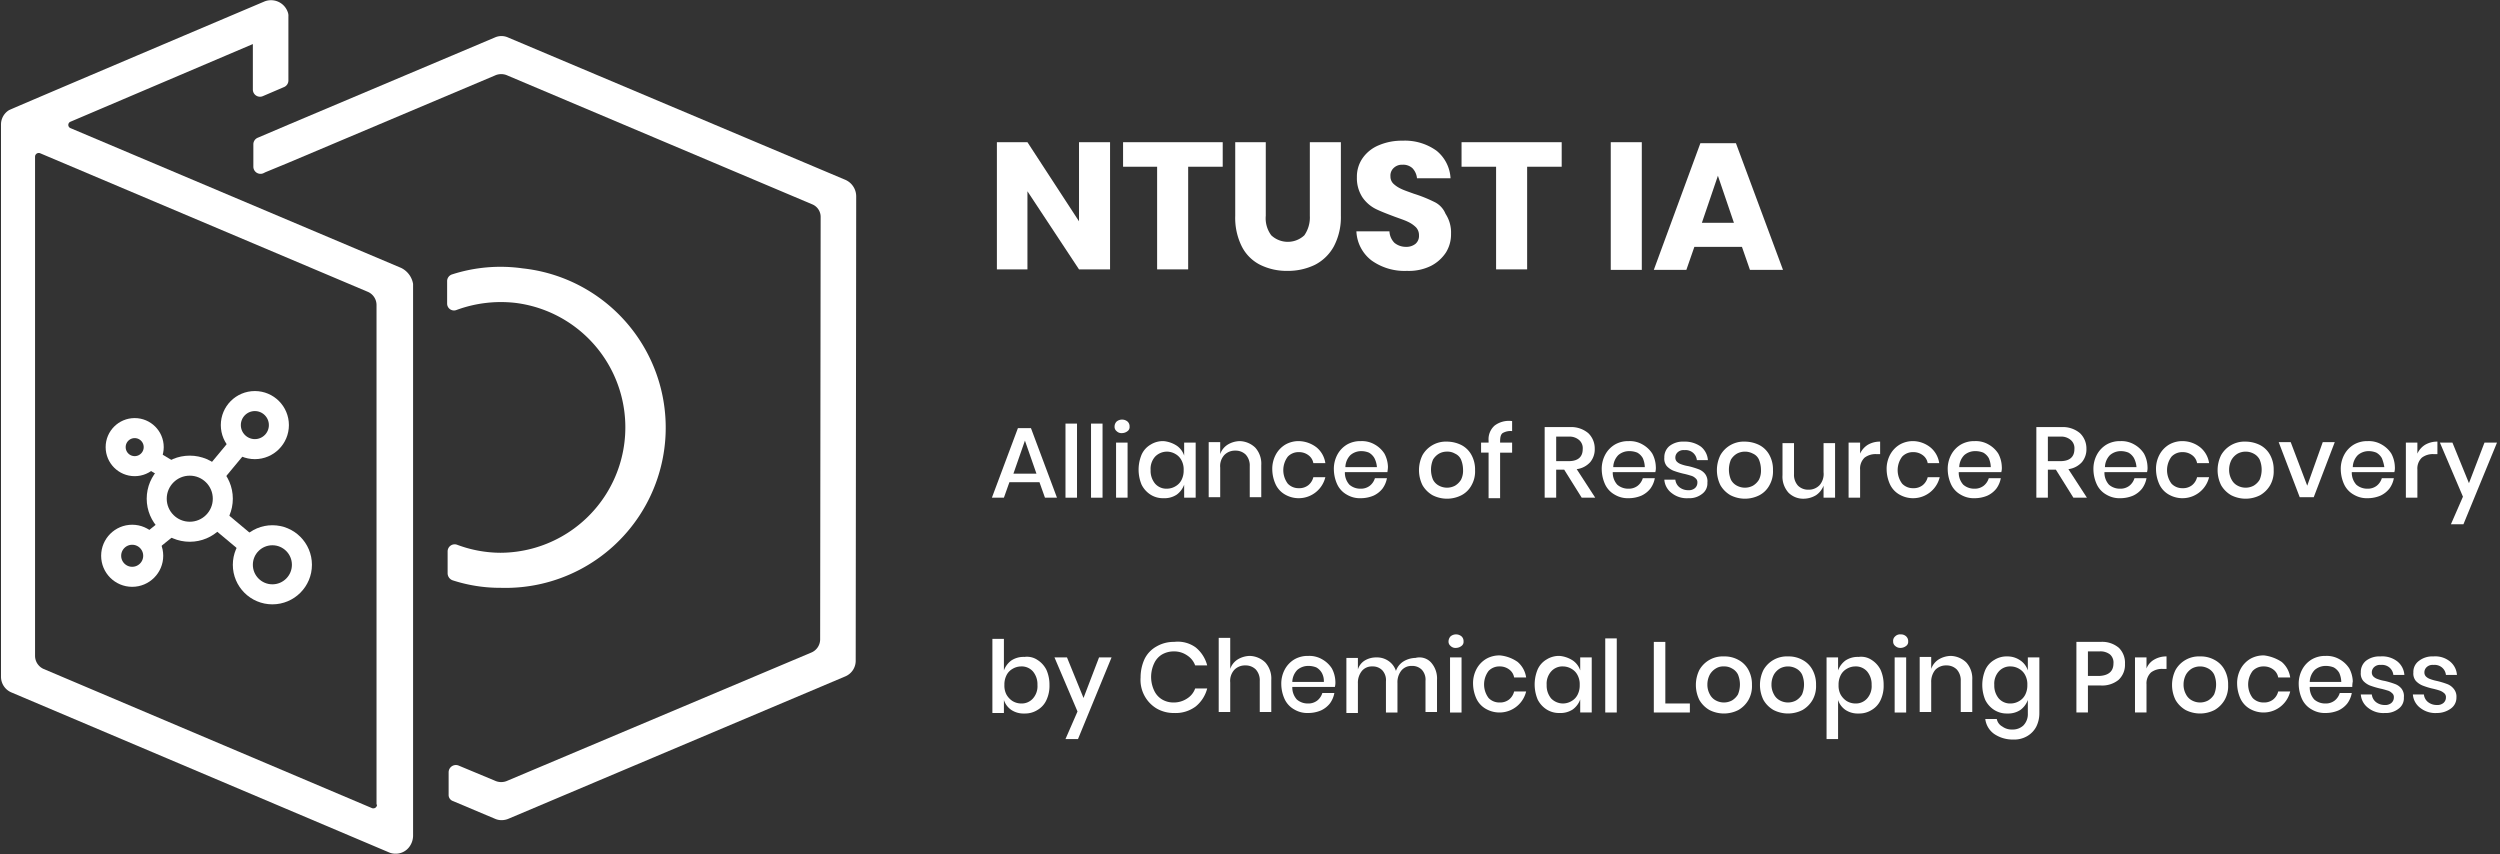 <svg id="圖層_1" data-name="圖層 1" xmlns="http://www.w3.org/2000/svg" viewBox="0 0 499.3 170.6"><rect x="0" y="0" width="499.3" height="170.6" fill="#333333" stroke="none"/><defs><style>.cls-1{fill:#fff;}.cls-2{fill:none;stroke:#fff;stroke-miterlimit:10;stroke-width:4px;}</style></defs><title>工作區域 1</title><g id="圖層_1-2" data-name="圖層 1"><g id="_群組_" data-name="&lt;群組&gt;"><polygon id="_路徑_" data-name="&lt;路徑&gt;" class="cls-1" points="215.5 44.2 205.2 28.4 199.1 28.4 199.1 53.8 205.2 53.8 205.2 38.2 215.5 53.8 221.7 53.8 221.7 28.4 215.5 28.4 215.5 44.2"/><polygon id="_路徑_2" data-name="&lt;路徑&gt;" class="cls-1" points="224.3 33.3 231.1 33.3 231.1 53.8 237.3 53.8 237.3 33.3 244.2 33.3 244.2 28.4 224.3 28.4 224.3 33.3"/><path id="_路徑_3" data-name="&lt;路徑&gt;" class="cls-1" d="M261.6,43.1a6.24,6.24,0,0,1-1.1,3.9,4.84,4.84,0,0,1-6.6,0,5.68,5.68,0,0,1-1.1-3.9V28.4h-6.1V43.1a12.78,12.78,0,0,0,1.3,6.1,8.28,8.28,0,0,0,3.7,3.7,11.91,11.91,0,0,0,5.4,1.2,12.34,12.34,0,0,0,5.5-1.2,9,9,0,0,0,3.8-3.7,12.5,12.5,0,0,0,1.4-6.1V28.4h-6.2V43.1Z"/><path id="_路徑_4" data-name="&lt;路徑&gt;" class="cls-1" d="M286.4,40.3a27.54,27.54,0,0,0-4-1.6c-1.1-.4-2-.7-2.6-1a5.6,5.6,0,0,1-1.5-1,2,2,0,0,1-.6-1.5,2.06,2.06,0,0,1,.7-1.7,2.35,2.35,0,0,1,1.7-.6,2.72,2.72,0,0,1,2,.7,3.37,3.37,0,0,1,.9,2h6.7a7.58,7.58,0,0,0-2.8-5.5,10.79,10.79,0,0,0-6.8-2,11.59,11.59,0,0,0-4.7.9,7.34,7.34,0,0,0-3.2,2.5,6.45,6.45,0,0,0-1.2,3.9,7,7,0,0,0,1.1,4,7.11,7.11,0,0,0,2.6,2.3c1,.5,2.3,1,3.9,1.6,1.1.4,2,.7,2.6,1a5.72,5.72,0,0,1,1.6,1.1,2.27,2.27,0,0,1,.6,1.6,2.06,2.06,0,0,1-.7,1.7,2.88,2.88,0,0,1-1.9.6,3.57,3.57,0,0,1-2.3-.8,3.5,3.5,0,0,1-1-2.3h-6.6a7.73,7.73,0,0,0,3,5.8,11.31,11.31,0,0,0,7.1,2.1,10,10,0,0,0,4.8-1,7.89,7.89,0,0,0,3-2.7,6.86,6.86,0,0,0,1-3.7,6.78,6.78,0,0,0-1.1-4A4.5,4.5,0,0,0,286.4,40.3Z"/><polygon id="_路徑_5" data-name="&lt;路徑&gt;" class="cls-1" points="291.9 33.3 298.8 33.3 298.8 53.8 305 53.8 305 33.3 311.9 33.3 311.9 28.4 291.9 28.4 291.9 33.3"/><rect id="_路徑_6" data-name="&lt;路徑&gt;" class="cls-1" x="321.7" y="28.4" width="6.2" height="25.5"/><path id="_複合路徑_" data-name="&lt;複合路徑&gt;" class="cls-1" d="M346.7,28.6h-7.1l-9.3,25.3h6.5l1.6-4.6h9.5l1.6,4.6h6.6Zm-6.8,15.9,3.2-9.4,3.2,9.4Z"/><path id="_路徑_7" data-name="&lt;路徑&gt;" class="cls-1" d="M100,110.4a24.89,24.89,0,0,1-8.7-1.6,1.41,1.41,0,0,0-1.9,1.3v4.4a1.5,1.5,0,0,0,1,1.4,30.62,30.62,0,0,0,9.6,1.5,32,32,0,0,0,4.4-63.8,31.53,31.53,0,0,0-14.1,1.2,1.41,1.41,0,0,0-1,1.4v4.4a1.37,1.37,0,0,0,1.9,1.3A25.66,25.66,0,0,1,103,60.5a25.05,25.05,0,0,1-3,49.9Z"/><path id="_路徑_8" data-name="&lt;路徑&gt;" class="cls-1" d="M168.8,35.9,101.5,7.5a3.19,3.19,0,0,0-2.7,0L57.6,24.9l-6.1,2.6a1.42,1.42,0,0,0-.9,1.3v4.5a1.43,1.43,0,0,0,2,1.3l.4-.2,4.6-1.9L98.8,15.1a3,3,0,0,1,2.6,0l60.8,25.7a2.71,2.71,0,0,1,1.7,2.6l-.1,84.3a2.87,2.87,0,0,1-1.7,2.6l-60.7,25.6a3,3,0,0,1-2.6,0l-7.2-3a1.45,1.45,0,0,0-2,1.3v4.5a1.29,1.29,0,0,0,.9,1.3l8.3,3.5a3.19,3.19,0,0,0,1.4.3,3.53,3.53,0,0,0,1.4-.3l67.2-28.4a3.39,3.39,0,0,0,2.1-3.2l.1-92.7A3.61,3.61,0,0,0,168.8,35.9Z"/><path id="_複合路徑_2" data-name="&lt;複合路徑&gt;" class="cls-1" d="M80.1,53.5l-66-27.9a.69.69,0,0,1,0-1.3L50.5,8.8v9.1a1.43,1.43,0,0,0,2,1.3l4.2-1.8a1.42,1.42,0,0,0,.9-1.3V3.3a2,2,0,0,0-.1-.8A3.54,3.54,0,0,0,52.8.3S2.1,21.8,1.8,22A3.36,3.36,0,0,0,.2,24.9V135.1a3.39,3.39,0,0,0,2.1,3.2l75.3,31.9a3.19,3.19,0,0,0,1.4.3,3.35,3.35,0,0,0,2.7-1.3,3.78,3.78,0,0,0,.8-2.3V56.7A4.35,4.35,0,0,0,80.1,53.5ZM75.3,160.7a.74.74,0,0,1-1,.7L8.7,133.6A2.87,2.87,0,0,1,7,131V31.3a.74.74,0,0,1,1-.7L73.5,58.3a2.87,2.87,0,0,1,1.7,2.6v99.8Z"/></g><g id="_群組_2" data-name="&lt;群組&gt;"><path id="_複合路徑_3" data-name="&lt;複合路徑&gt;" class="cls-1" d="M207.6,96.3h-6l-1.1,3.1h-2.4l5.2-13.9h2.6l5.2,13.9h-2.4Zm-.6-1.7L204.7,88l-2.3,6.6Z"/><path id="_路徑_9" data-name="&lt;路徑&gt;" class="cls-1" d="M215.1,84.6V99.4h-2.3V84.6Z"/><path id="_路徑_10" data-name="&lt;路徑&gt;" class="cls-1" d="M220.2,84.6V99.4h-2.3V84.6Z"/><path id="_複合路徑_4" data-name="&lt;複合路徑&gt;" class="cls-1" d="M223,84.2a1.71,1.71,0,0,1,2.2,0,1.28,1.28,0,0,1,.4,1,1,1,0,0,1-.4.9,1.82,1.82,0,0,1-1.1.4,1.37,1.37,0,0,1-1.1-.4,1.09,1.09,0,0,1-.4-.9A1.43,1.43,0,0,1,223,84.2Zm2.2,4.2v11h-2.3v-11Z"/><path id="_複合路徑_5" data-name="&lt;複合路徑&gt;" class="cls-1" d="M235,89a3.82,3.82,0,0,1,1.5,2V88.4h2.3v11h-2.3V96.8a4.26,4.26,0,0,1-1.5,2,4.41,4.41,0,0,1-2.6.7,4.62,4.62,0,0,1-2.6-.7,5,5,0,0,1-1.8-2,7.8,7.8,0,0,1,0-6,4.38,4.38,0,0,1,1.8-2,4.62,4.62,0,0,1,2.6-.7A5.77,5.77,0,0,1,235,89Zm-4.3,2.2a3.67,3.67,0,0,0-.9,2.7,4,4,0,0,0,.9,2.7,3,3,0,0,0,2.4,1,3.37,3.37,0,0,0,1.7-.5,3,3,0,0,0,1.2-1.3,4.06,4.06,0,0,0,.4-1.9A3.81,3.81,0,0,0,236,92a3,3,0,0,0-1.2-1.3,3.37,3.37,0,0,0-1.7-.5A3.31,3.31,0,0,0,230.7,91.2Z"/><path id="_路徑_11" data-name="&lt;路徑&gt;" class="cls-1" d="M250.7,89.4a4.79,4.79,0,0,1,1.2,3.5v6.4h-2.3V93.1a3.2,3.2,0,0,0-.8-2.3,2.86,2.86,0,0,0-2.1-.8,2.94,2.94,0,0,0-2.2.9,3.29,3.29,0,0,0-.8,2.5v5.9h-2.3v-11h2.3v2.4a3.58,3.58,0,0,1,1.5-1.9,4.81,4.81,0,0,1,2.4-.7A4.64,4.64,0,0,1,250.7,89.4Z"/><path id="_路徑_12" data-name="&lt;路徑&gt;" class="cls-1" d="M263,89.4a5,5,0,0,1,1.7,3.1h-2.4a2.47,2.47,0,0,0-1-1.6,3.08,3.08,0,0,0-1.9-.6,2.94,2.94,0,0,0-2.2.9,4.5,4.5,0,0,0,0,5.4,2.94,2.94,0,0,0,2.2.9,2.88,2.88,0,0,0,1.9-.6,2.94,2.94,0,0,0,1-1.6h2.4a5.47,5.47,0,0,1-8,3.5,4.59,4.59,0,0,1-1.9-2,7.35,7.35,0,0,1-.7-3,6,6,0,0,1,.7-3,5.24,5.24,0,0,1,1.9-2,5.3,5.3,0,0,1,2.8-.7A6,6,0,0,1,263,89.4Z"/><path id="_複合路徑_6" data-name="&lt;複合路徑&gt;" class="cls-1" d="M277.1,94.3h-8.5a3.58,3.58,0,0,0,.9,2.5,3.29,3.29,0,0,0,2.2.8,2.88,2.88,0,0,0,1.9-.6,3.07,3.07,0,0,0,1-1.5H277a5,5,0,0,1-.9,2.1,4.89,4.89,0,0,1-1.8,1.4,6.55,6.55,0,0,1-2.5.5,5.07,5.07,0,0,1-2.8-.7,4.59,4.59,0,0,1-1.9-2,7.35,7.35,0,0,1-.7-3,6,6,0,0,1,.7-3,5.24,5.24,0,0,1,1.9-2,5.3,5.3,0,0,1,2.8-.7,5.07,5.07,0,0,1,2.8.7,5.46,5.46,0,0,1,1.9,1.8,5.94,5.94,0,0,1,.7,2.6C277.2,93.7,277.1,94.1,277.1,94.3Zm-2.6-2.8a2.9,2.9,0,0,0-1.1-1.1,4,4,0,0,0-1.5-.3,3.29,3.29,0,0,0-2.2.8,3.55,3.55,0,0,0-1,2.4H275A4.76,4.76,0,0,0,274.5,91.5Z"/><path id="_複合路徑_7" data-name="&lt;複合路徑&gt;" class="cls-1" d="M291.9,88.9a4.82,4.82,0,0,1,2,2,6,6,0,0,1,.7,3,5.56,5.56,0,0,1-.7,3,4.82,4.82,0,0,1-2,2,6.36,6.36,0,0,1-5.8,0,5.48,5.48,0,0,1-2-2,6.78,6.78,0,0,1,0-6,5.36,5.36,0,0,1,4.9-2.7A6.53,6.53,0,0,1,291.9,88.9Zm-4.5,1.7a3.45,3.45,0,0,0-1.2,1.2,5.2,5.2,0,0,0,0,4,2.78,2.78,0,0,0,1.2,1.2,3.4,3.4,0,0,0,3.2,0,3.45,3.45,0,0,0,1.2-1.2,4,4,0,0,0,.4-2,5.44,5.44,0,0,0-.4-2,2.33,2.33,0,0,0-1.2-1.2,2.93,2.93,0,0,0-1.6-.4A3.17,3.17,0,0,0,287.4,90.6Z"/><path id="_路徑_13" data-name="&lt;路徑&gt;" class="cls-1" d="M300.1,86.5c-.4.3-.5.9-.5,1.7v.2H302v2h-2.4v9.1h-2.3V90.4h-1.5v-2h1.5V88a3.64,3.64,0,0,1,1.2-3,4.72,4.72,0,0,1,3.5-.9v2A3.16,3.16,0,0,0,300.1,86.5Z"/><path id="_複合路徑_8" data-name="&lt;複合路徑&gt;" class="cls-1" d="M315.9,99.4l-3.5-5.6h-1.6v5.6h-2.3V85.3h5a5.31,5.31,0,0,1,3.7,1.2,4.22,4.22,0,0,1,1.3,3.1,4,4,0,0,1-.9,2.7,4.39,4.39,0,0,1-2.7,1.4l3.7,5.7Zm-5.1-7.3h2.5c1.8,0,2.8-.8,2.8-2.4a2.14,2.14,0,0,0-.7-1.8,2.92,2.92,0,0,0-2.1-.7h-2.5v4.9Z"/><path id="_複合路徑_9" data-name="&lt;複合路徑&gt;" class="cls-1" d="M330.6,94.3h-8.5a3.58,3.58,0,0,0,.9,2.5,3.29,3.29,0,0,0,2.2.8,2.88,2.88,0,0,0,1.9-.6,3.07,3.07,0,0,0,1-1.5h2.4a5,5,0,0,1-.9,2.1,4.89,4.89,0,0,1-1.8,1.4,6.55,6.55,0,0,1-2.5.5,5.07,5.07,0,0,1-2.8-.7,4.59,4.59,0,0,1-1.9-2,7.35,7.35,0,0,1-.7-3,6,6,0,0,1,.7-3,5.24,5.24,0,0,1,1.9-2,5.3,5.3,0,0,1,2.8-.7,5.07,5.07,0,0,1,2.8.7,5.46,5.46,0,0,1,1.9,1.8,5.94,5.94,0,0,1,.7,2.6A3.11,3.11,0,0,1,330.6,94.3Zm-2.5-2.8a2.9,2.9,0,0,0-1.1-1.1,4.15,4.15,0,0,0-1.6-.3,3.29,3.29,0,0,0-2.2.8,3.55,3.55,0,0,0-1,2.4h6.3A4.78,4.78,0,0,0,328.1,91.5Z"/><path id="_路徑_14" data-name="&lt;路徑&gt;" class="cls-1" d="M339.7,89.2a3.78,3.78,0,0,1,1.4,2.7h-2.2a2.24,2.24,0,0,0-.8-1.5,2.31,2.31,0,0,0-1.7-.5,1.7,1.7,0,0,0-1.3.4,1.43,1.43,0,0,0-.5,1.1,1.14,1.14,0,0,0,.3.8,2.18,2.18,0,0,0,.8.5,7.54,7.54,0,0,0,1.5.4,16.7,16.7,0,0,1,2,.6,3,3,0,0,1,1.3.9,2.43,2.43,0,0,1,.5,1.8,2.57,2.57,0,0,1-1,2.2,4.1,4.1,0,0,1-2.8.9,4.83,4.83,0,0,1-3.3-1,3.68,3.68,0,0,1-1.5-2.7h2.2a2.24,2.24,0,0,0,.8,1.5,2.79,2.79,0,0,0,1.8.6,1.84,1.84,0,0,0,1.3-.4,1.43,1.43,0,0,0,.5-1.1,1,1,0,0,0-.4-.9,1.93,1.93,0,0,0-.9-.5,15.46,15.46,0,0,0-1.5-.4,16.7,16.7,0,0,1-2-.6,3.81,3.81,0,0,1-1.3-.9,2.31,2.31,0,0,1-.5-1.7,2.9,2.9,0,0,1,1-2.3,4.37,4.37,0,0,1,2.9-.9A5.5,5.5,0,0,1,339.7,89.2Z"/><path id="_複合路徑_10" data-name="&lt;複合路徑&gt;" class="cls-1" d="M351.4,88.9a4.82,4.82,0,0,1,2,2,6,6,0,0,1,.7,3,5.56,5.56,0,0,1-.7,3,4.82,4.82,0,0,1-2,2,6.36,6.36,0,0,1-5.8,0,5.48,5.48,0,0,1-2-2,6.78,6.78,0,0,1,0-6,5.36,5.36,0,0,1,4.9-2.7A6.53,6.53,0,0,1,351.4,88.9Zm-4.5,1.7a3.45,3.45,0,0,0-1.2,1.2,5.2,5.2,0,0,0,0,4,2.78,2.78,0,0,0,1.2,1.2,3.4,3.4,0,0,0,3.2,0,3.45,3.45,0,0,0,1.2-1.2,4,4,0,0,0,.4-2,5.44,5.44,0,0,0-.4-2,2.33,2.33,0,0,0-1.2-1.2,3.4,3.4,0,0,0-3.2,0Z"/><path id="_路徑_15" data-name="&lt;路徑&gt;" class="cls-1" d="M366.5,88.4v11h-2.3V97a4,4,0,0,1-1.5,1.9,4.81,4.81,0,0,1-2.4.7,4.14,4.14,0,0,1-3.1-1.2,4.79,4.79,0,0,1-1.2-3.5V88.5h2.3v6.2a3.2,3.2,0,0,0,.8,2.3,2.86,2.86,0,0,0,2.1.8,2.94,2.94,0,0,0,2.2-.9,3.39,3.39,0,0,0,.8-2.6V88.5h2.3Z"/><path id="_路徑_16" data-name="&lt;路徑&gt;" class="cls-1" d="M373.1,88.8a4.75,4.75,0,0,1,2.4-.6v2.5h-.7a3.61,3.61,0,0,0-2.4.7,3,3,0,0,0-.9,2.4v5.6h-2.3v-11h2.3v2.2A4,4,0,0,1,373.1,88.8Z"/><path id="_路徑_17" data-name="&lt;路徑&gt;" class="cls-1" d="M385.6,89.4a5,5,0,0,1,1.7,3.1H385a2.47,2.47,0,0,0-1-1.6,3.08,3.08,0,0,0-1.9-.6,2.94,2.94,0,0,0-2.2.9,4.5,4.5,0,0,0,0,5.4,2.94,2.94,0,0,0,2.2.9,2.88,2.88,0,0,0,1.9-.6,2.94,2.94,0,0,0,1-1.6h2.4a5.47,5.47,0,0,1-8,3.5,4.59,4.59,0,0,1-1.9-2,7.35,7.35,0,0,1-.7-3,6,6,0,0,1,.7-3,5.24,5.24,0,0,1,1.9-2,5.3,5.3,0,0,1,2.8-.7A5.69,5.69,0,0,1,385.6,89.4Z"/><path id="_複合路徑_11" data-name="&lt;複合路徑&gt;" class="cls-1" d="M399.7,94.3h-8.5a3.58,3.58,0,0,0,.9,2.5,3.29,3.29,0,0,0,2.2.8,2.88,2.88,0,0,0,1.9-.6,3.07,3.07,0,0,0,1-1.5h2.4a5,5,0,0,1-.9,2.1,4.89,4.89,0,0,1-1.8,1.4,6.55,6.55,0,0,1-2.5.5,5.07,5.07,0,0,1-2.8-.7,4.59,4.59,0,0,1-1.9-2,7.35,7.35,0,0,1-.7-3,6,6,0,0,1,.7-3,5.24,5.24,0,0,1,1.9-2,5.3,5.3,0,0,1,2.8-.7,5.07,5.07,0,0,1,2.8.7,5.46,5.46,0,0,1,1.9,1.8,5.94,5.94,0,0,1,.7,2.6A3.11,3.11,0,0,1,399.7,94.3Zm-2.5-2.8a2.9,2.9,0,0,0-1.1-1.1,4.15,4.15,0,0,0-1.6-.3,3.29,3.29,0,0,0-2.2.8,3.55,3.55,0,0,0-1,2.4h6.3A4.78,4.78,0,0,0,397.2,91.5Z"/><path id="_複合路徑_12" data-name="&lt;複合路徑&gt;" class="cls-1" d="M414.1,99.4l-3.5-5.6H409v5.6h-2.3V85.3h5a5.31,5.31,0,0,1,3.7,1.2,4.22,4.22,0,0,1,1.3,3.1,4,4,0,0,1-.9,2.7,4.39,4.39,0,0,1-2.7,1.4l3.7,5.7ZM409,92.1h2.5c1.8,0,2.8-.8,2.8-2.4a2.14,2.14,0,0,0-.7-1.8,2.92,2.92,0,0,0-2.1-.7H409Z"/><path id="_複合路徑_13" data-name="&lt;複合路徑&gt;" class="cls-1" d="M428.8,94.3h-8.5a3.58,3.58,0,0,0,.9,2.5,3.29,3.29,0,0,0,2.2.8,2.88,2.88,0,0,0,1.9-.6,3.07,3.07,0,0,0,1-1.5h2.4a5,5,0,0,1-.9,2.1A4.89,4.89,0,0,1,426,99a6.55,6.55,0,0,1-2.5.5,5.07,5.07,0,0,1-2.8-.7,4.59,4.59,0,0,1-1.9-2,7.35,7.35,0,0,1-.7-3,6,6,0,0,1,.7-3,5.24,5.24,0,0,1,1.9-2,5.3,5.3,0,0,1,2.8-.7,5.07,5.07,0,0,1,2.8.7,5.46,5.46,0,0,1,1.9,1.8,5.94,5.94,0,0,1,.7,2.6A3.11,3.11,0,0,1,428.8,94.3Zm-2.6-2.8a2.9,2.9,0,0,0-1.1-1.1,4,4,0,0,0-1.5-.3,3.29,3.29,0,0,0-2.2.8,3.55,3.55,0,0,0-1,2.4h6.3A4.76,4.76,0,0,0,426.2,91.5Z"/><path id="_路徑_18" data-name="&lt;路徑&gt;" class="cls-1" d="M439.5,89.4a5,5,0,0,1,1.7,3.1h-2.4a2.47,2.47,0,0,0-1-1.6,3.08,3.08,0,0,0-1.9-.6,2.94,2.94,0,0,0-2.2.9,4.5,4.5,0,0,0,0,5.4,2.94,2.94,0,0,0,2.2.9,2.88,2.88,0,0,0,1.9-.6,2.94,2.94,0,0,0,1-1.6h2.4a5.47,5.47,0,0,1-8,3.5,4.59,4.59,0,0,1-1.9-2,7.35,7.35,0,0,1-.7-3,6,6,0,0,1,.7-3,5.24,5.24,0,0,1,1.9-2,5.3,5.3,0,0,1,2.8-.7A5.74,5.74,0,0,1,439.5,89.4Z"/><path id="_複合路徑_14" data-name="&lt;複合路徑&gt;" class="cls-1" d="M451.4,88.9a4.82,4.82,0,0,1,2,2,6,6,0,0,1,.7,3,5.56,5.56,0,0,1-.7,3,5.48,5.48,0,0,1-2,2,6.36,6.36,0,0,1-5.8,0,5.48,5.48,0,0,1-2-2,6.78,6.78,0,0,1,0-6,5.36,5.36,0,0,1,4.9-2.7A6.53,6.53,0,0,1,451.4,88.9Zm-4.5,1.7a3.45,3.45,0,0,0-1.2,1.2,4.23,4.23,0,0,0-.5,2,3.94,3.94,0,0,0,.5,2,2.78,2.78,0,0,0,1.2,1.2,3.4,3.4,0,0,0,3.2,0,3.45,3.45,0,0,0,1.2-1.2,5.2,5.2,0,0,0,0-4,2.78,2.78,0,0,0-1.2-1.2,3.4,3.4,0,0,0-3.2,0Z"/><path id="_路徑_19" data-name="&lt;路徑&gt;" class="cls-1" d="M460.8,97l3.1-8.7h2.4l-4.2,11h-2.8l-4.2-11h2.4Z"/><path id="_複合路徑_15" data-name="&lt;複合路徑&gt;" class="cls-1" d="M478.2,94.3h-8.5a3.58,3.58,0,0,0,.9,2.5,3.29,3.29,0,0,0,2.2.8,2.88,2.88,0,0,0,1.9-.6,3.07,3.07,0,0,0,1-1.5h2.4a5,5,0,0,1-.9,2.1,4.89,4.89,0,0,1-1.8,1.4,6.55,6.55,0,0,1-2.5.5,5.07,5.07,0,0,1-2.8-.7,4.59,4.59,0,0,1-1.9-2,7.35,7.35,0,0,1-.7-3,6,6,0,0,1,.7-3,5.24,5.24,0,0,1,1.9-2,5.3,5.3,0,0,1,2.8-.7,5.07,5.07,0,0,1,2.8.7,5.46,5.46,0,0,1,1.9,1.8,5.94,5.94,0,0,1,.7,2.6A3.11,3.11,0,0,1,478.2,94.3Zm-2.5-2.8a2.9,2.9,0,0,0-1.1-1.1,4,4,0,0,0-1.5-.3,3.29,3.29,0,0,0-2.2.8,3.55,3.55,0,0,0-1,2.4h6.3A7.76,7.76,0,0,0,475.7,91.5Z"/><path id="_路徑_20" data-name="&lt;路徑&gt;" class="cls-1" d="M484.4,88.8a4.75,4.75,0,0,1,2.4-.6v2.5h-.7a3.61,3.61,0,0,0-2.4.7,3,3,0,0,0-.9,2.4v5.6h-2.3v-11h2.3v2.2A4,4,0,0,1,484.4,88.8Z"/><path id="_路徑_21" data-name="&lt;路徑&gt;" class="cls-1" d="M489.8,88.4l3.3,8.1,3.1-8.1h2.5L492,104.7h-2.5l2.4-5.5-4.6-10.8Z"/></g><g id="_群組_3" data-name="&lt;群組&gt;"><path id="_複合路徑_16" data-name="&lt;複合路徑&gt;" class="cls-1" d="M207.2,131.8a5,5,0,0,1,1.8,2,7.31,7.31,0,0,1,.6,3,6.68,6.68,0,0,1-.6,3,4.38,4.38,0,0,1-1.8,2,4.62,4.62,0,0,1-2.6.7,4.41,4.41,0,0,1-2.6-.7,3.82,3.82,0,0,1-1.5-2v2.6h-2.3V127.6h2.3v6.3a4.26,4.26,0,0,1,1.5-2,4.41,4.41,0,0,1,2.6-.7A3.76,3.76,0,0,1,207.2,131.8Zm-5,1.8a3,3,0,0,0-1.2,1.3,4.06,4.06,0,0,0-.4,1.9,3.81,3.81,0,0,0,.4,1.9,3.74,3.74,0,0,0,1.2,1.3,3.37,3.37,0,0,0,1.7.5,3,3,0,0,0,2.4-1,3.67,3.67,0,0,0,.9-2.7,4,4,0,0,0-.9-2.7,3,3,0,0,0-2.4-1A3.37,3.37,0,0,0,202.2,133.6Z"/><path id="_路徑_22" data-name="&lt;路徑&gt;" class="cls-1" d="M213.1,131.3l3.3,8.1,3.1-8.1H222l-6.7,16.3h-2.5l2.4-5.5-4.6-10.8Z"/><path id="_路徑_23" data-name="&lt;路徑&gt;" class="cls-1" d="M238.8,129.3a6.83,6.83,0,0,1,2.3,3.6h-2.4a4,4,0,0,0-1.6-2,4.55,4.55,0,0,0-2.7-.8,4.65,4.65,0,0,0-2.3.6,4,4,0,0,0-1.6,1.8,6.37,6.37,0,0,0,0,5.4,4,4,0,0,0,1.6,1.8,4.38,4.38,0,0,0,2.3.6,4.78,4.78,0,0,0,2.7-.8,3.89,3.89,0,0,0,1.6-2h2.4a6.83,6.83,0,0,1-2.3,3.6,6.68,6.68,0,0,1-4.3,1.3,6.76,6.76,0,0,1-3.5-.9,6.65,6.65,0,0,1-3.2-6.2,8.74,8.74,0,0,1,.8-3.7,5.8,5.8,0,0,1,2.4-2.5,6.76,6.76,0,0,1,3.5-.9A6.07,6.07,0,0,1,238.8,129.3Z"/><path id="_路徑_24" data-name="&lt;路徑&gt;" class="cls-1" d="M252.7,132.3a4.79,4.79,0,0,1,1.2,3.5v6.4h-2.3V136a3.2,3.2,0,0,0-.8-2.3,2.86,2.86,0,0,0-2.1-.8,2.94,2.94,0,0,0-2.2.9,3.29,3.29,0,0,0-.8,2.5v5.9h-2.3V127.4h2.3v6.2a3.58,3.58,0,0,1,1.5-1.9,4.81,4.81,0,0,1,2.4-.7A4.64,4.64,0,0,1,252.7,132.3Z"/><path id="_複合路徑_17" data-name="&lt;複合路徑&gt;" class="cls-1" d="M266.6,137.2h-8.5a3.58,3.58,0,0,0,.9,2.5,3.29,3.29,0,0,0,2.2.8,2.88,2.88,0,0,0,1.9-.6,3.07,3.07,0,0,0,1-1.5h2.4a5,5,0,0,1-.9,2.1,4.89,4.89,0,0,1-1.8,1.4,6.55,6.55,0,0,1-2.5.5,5.07,5.07,0,0,1-2.8-.7,4.59,4.59,0,0,1-1.9-2,7.35,7.35,0,0,1-.7-3,6,6,0,0,1,.7-3,5.24,5.24,0,0,1,1.9-2,5.3,5.3,0,0,1,2.8-.7,5.07,5.07,0,0,1,2.8.7,5.46,5.46,0,0,1,1.9,1.8,5.94,5.94,0,0,1,.7,2.6A3.42,3.42,0,0,1,266.6,137.2Zm-2.6-2.8a2.9,2.9,0,0,0-1.1-1.1,4.15,4.15,0,0,0-1.6-.3,3.29,3.29,0,0,0-2.2.8,3.55,3.55,0,0,0-1,2.4h6.3A3.42,3.42,0,0,0,264,134.4Z"/><path id="_路徑_25" data-name="&lt;路徑&gt;" class="cls-1" d="M285.8,132.3a4.79,4.79,0,0,1,1.2,3.5v6.4h-2.3V136a2.92,2.92,0,0,0-.7-2.2,2.63,2.63,0,0,0-2-.8,2.58,2.58,0,0,0-2.1.9,3.74,3.74,0,0,0-.8,2.5v5.9h-2.3v-6.2a2.92,2.92,0,0,0-.7-2.2,2.63,2.63,0,0,0-2-.8,2.58,2.58,0,0,0-2.1.9,3.74,3.74,0,0,0-.8,2.5v5.9h-2.3v-11h2.3v2.3a3.19,3.19,0,0,1,1.4-1.8,4.38,4.38,0,0,1,2.3-.6,4,4,0,0,1,2.4.7,3.82,3.82,0,0,1,1.5,2,3.58,3.58,0,0,1,1.5-1.9,4.81,4.81,0,0,1,2.4-.7A3.12,3.12,0,0,1,285.8,132.3Z"/><path id="_複合路徑_18" data-name="&lt;複合路徑&gt;" class="cls-1" d="M289.7,127.1a1.71,1.71,0,0,1,2.2,0,1.28,1.28,0,0,1,.4,1,1,1,0,0,1-.4.9,1.82,1.82,0,0,1-1.1.4,1.37,1.37,0,0,1-1.1-.4,1.09,1.09,0,0,1-.4-.9A1.53,1.53,0,0,1,289.7,127.1Zm2.2,4.2v11h-2.3v-11Z"/><path id="_路徑_26" data-name="&lt;路徑&gt;" class="cls-1" d="M303.1,132.2a5,5,0,0,1,1.7,3.1h-2.4a2.47,2.47,0,0,0-1-1.6,3.08,3.08,0,0,0-1.9-.6,2.94,2.94,0,0,0-2.2.9,4.5,4.5,0,0,0,0,5.4,2.94,2.94,0,0,0,2.2.9,2.88,2.88,0,0,0,1.9-.6,2.94,2.94,0,0,0,1-1.6h2.4a5.47,5.47,0,0,1-8,3.5,4.59,4.59,0,0,1-1.9-2,7.35,7.35,0,0,1-.7-3,6,6,0,0,1,.7-3,5.24,5.24,0,0,1,1.9-2,5.3,5.3,0,0,1,2.8-.7A7.33,7.33,0,0,1,303.1,132.2Z"/><path id="_複合路徑_19" data-name="&lt;複合路徑&gt;" class="cls-1" d="M314.1,131.9a3.82,3.82,0,0,1,1.5,2v-2.6h2.3v11h-2.3v-2.6a4.26,4.26,0,0,1-1.5,2,4.41,4.41,0,0,1-2.6.7,4.62,4.62,0,0,1-2.6-.7,5,5,0,0,1-1.8-2,7.8,7.8,0,0,1,0-6,4.38,4.38,0,0,1,1.8-2,4.62,4.62,0,0,1,2.6-.7A5.77,5.77,0,0,1,314.1,131.9Zm-4.3,2.2a3.67,3.67,0,0,0-.9,2.7,4,4,0,0,0,.9,2.7,3.31,3.31,0,0,0,2.4,1,3.37,3.37,0,0,0,1.7-.5,3,3,0,0,0,1.2-1.3,4.06,4.06,0,0,0,.4-1.9,3.81,3.81,0,0,0-.4-1.9,3,3,0,0,0-1.2-1.3,3.37,3.37,0,0,0-1.7-.5A3,3,0,0,0,309.8,134.1Z"/><path id="_路徑_27" data-name="&lt;路徑&gt;" class="cls-1" d="M322.9,127.5v14.8h-2.3V127.5Z"/><path id="_路徑_28" data-name="&lt;路徑&gt;" class="cls-1" d="M332.6,140.5h4.9v1.8h-7.2V128.2h2.3v12.3Z"/><path id="_複合路徑_20" data-name="&lt;複合路徑&gt;" class="cls-1" d="M347.2,131.8a4.82,4.82,0,0,1,2,2,6,6,0,0,1,.7,3,5.56,5.56,0,0,1-.7,3,5.48,5.48,0,0,1-2,2,6.36,6.36,0,0,1-5.8,0,5.48,5.48,0,0,1-2-2,6.78,6.78,0,0,1,0-6,5.36,5.36,0,0,1,4.9-2.7A5.66,5.66,0,0,1,347.2,131.8Zm-4.5,1.7a3.45,3.45,0,0,0-1.2,1.2,4.23,4.23,0,0,0-.5,2,3.94,3.94,0,0,0,.5,2,2.78,2.78,0,0,0,1.2,1.2,3.4,3.4,0,0,0,3.2,0,3.45,3.45,0,0,0,1.2-1.2,5.2,5.2,0,0,0,0-4,2.78,2.78,0,0,0-1.2-1.2,2.93,2.93,0,0,0-1.6-.4A2.73,2.73,0,0,0,342.7,133.5Z"/><path id="_複合路徑_21" data-name="&lt;複合路徑&gt;" class="cls-1" d="M360,131.8a4.82,4.82,0,0,1,2,2,6,6,0,0,1,.7,3,5.56,5.56,0,0,1-.7,3,5.48,5.48,0,0,1-2,2,6.36,6.36,0,0,1-5.8,0,5.48,5.48,0,0,1-2-2,6.78,6.78,0,0,1,0-6,5.36,5.36,0,0,1,4.9-2.7A5.66,5.66,0,0,1,360,131.8Zm-4.5,1.7a3.45,3.45,0,0,0-1.2,1.2,4.23,4.23,0,0,0-.5,2,3.94,3.94,0,0,0,.5,2,2.78,2.78,0,0,0,1.2,1.2,3.4,3.4,0,0,0,3.2,0,3.45,3.45,0,0,0,1.2-1.2,5.2,5.2,0,0,0,0-4,2.78,2.78,0,0,0-1.2-1.2,3.4,3.4,0,0,0-3.2,0Z"/><path id="_複合路徑_22" data-name="&lt;複合路徑&gt;" class="cls-1" d="M373.8,131.8a5,5,0,0,1,1.8,2,7.31,7.31,0,0,1,.6,3,6.68,6.68,0,0,1-.6,3,4.38,4.38,0,0,1-1.8,2,4.62,4.62,0,0,1-2.6.7,4.41,4.41,0,0,1-2.6-.7,3.82,3.82,0,0,1-1.5-2v7.8h-2.3V131.3h2.3v2.6a4.26,4.26,0,0,1,1.5-2,4.41,4.41,0,0,1,2.6-.7A3.76,3.76,0,0,1,373.8,131.8Zm-5,1.8a3,3,0,0,0-1.2,1.3,4.06,4.06,0,0,0-.4,1.9,3.81,3.81,0,0,0,.4,1.9,3.74,3.74,0,0,0,1.2,1.3,3.37,3.37,0,0,0,1.7.5,3,3,0,0,0,2.4-1,3.67,3.67,0,0,0,.9-2.7,4,4,0,0,0-.9-2.7,3,3,0,0,0-2.4-1A3.37,3.37,0,0,0,368.8,133.6Z"/><path id="_複合路徑_23" data-name="&lt;複合路徑&gt;" class="cls-1" d="M378.5,127.1a1.37,1.37,0,0,1,1.1-.4,1.5,1.5,0,0,1,1.1.4,1.28,1.28,0,0,1,.4,1,1,1,0,0,1-.4.9,1.82,1.82,0,0,1-1.1.4,1.5,1.5,0,0,1-1.1-.4,1.09,1.09,0,0,1-.4-.9A1.16,1.16,0,0,1,378.5,127.1Zm2.2,4.2v11h-2.3v-11Z"/><path id="_路徑_29" data-name="&lt;路徑&gt;" class="cls-1" d="M392.7,132.3a4.79,4.79,0,0,1,1.2,3.5v6.4h-2.3V136a3.2,3.2,0,0,0-.8-2.3,2.86,2.86,0,0,0-2.1-.8,2.94,2.94,0,0,0-2.2.9,3.74,3.74,0,0,0-.8,2.5v5.9h-2.3v-11h2.3v2.4a3.58,3.58,0,0,1,1.5-1.9,4.81,4.81,0,0,1,2.4-.7A4.64,4.64,0,0,1,392.7,132.3Z"/><path id="_複合路徑_24" data-name="&lt;複合路徑&gt;" class="cls-1" d="M403.5,131.9a3.82,3.82,0,0,1,1.5,2v-2.6h2.3v11.1a6,6,0,0,1-.6,2.7,4.69,4.69,0,0,1-1.8,1.9,5.07,5.07,0,0,1-2.8.7,6.56,6.56,0,0,1-3.8-1.1,4.29,4.29,0,0,1-1.8-3h2.3a2.17,2.17,0,0,0,1.1,1.5,3.17,3.17,0,0,0,2,.6,3.11,3.11,0,0,0,2.2-.8,3.24,3.24,0,0,0,.9-2.4v-2.7a4.26,4.26,0,0,1-1.5,2,4.41,4.41,0,0,1-2.6.7,4.62,4.62,0,0,1-2.6-.7,5,5,0,0,1-1.8-2,7.8,7.8,0,0,1,0-6,4.38,4.38,0,0,1,1.8-2,4.62,4.62,0,0,1,2.6-.7A4.46,4.46,0,0,1,403.5,131.9Zm-4.3,2.2a3.67,3.67,0,0,0-.9,2.7,4,4,0,0,0,.9,2.7,3,3,0,0,0,2.4,1,3.37,3.37,0,0,0,1.7-.5,3,3,0,0,0,1.2-1.3,4.06,4.06,0,0,0,.4-1.9,3.81,3.81,0,0,0-.4-1.9,3,3,0,0,0-1.2-1.3,3.37,3.37,0,0,0-1.7-.5A3,3,0,0,0,399.2,134.1Z"/><path id="_複合路徑_25" data-name="&lt;複合路徑&gt;" class="cls-1" d="M417,136.8v5.5h-2.3V128.2h4.8a5.15,5.15,0,0,1,3.7,1.2,4.22,4.22,0,0,1,1.2,3.2,4.08,4.08,0,0,1-1.3,3.2,5.18,5.18,0,0,1-3.6,1.1H417Zm5.1-4.3a2.14,2.14,0,0,0-.7-1.8,3.1,3.1,0,0,0-2.1-.6H417V135h2.3C421.1,134.9,422.1,134.1,422.1,132.5Z"/><path id="_路徑_30" data-name="&lt;路徑&gt;" class="cls-1" d="M430.3,131.7a4.75,4.75,0,0,1,2.4-.6v2.5H432a3.61,3.61,0,0,0-2.4.7,3,3,0,0,0-.9,2.4v5.6h-2.3v-11h2.3v2.2A3.53,3.53,0,0,1,430.3,131.7Z"/><path id="_複合路徑_26" data-name="&lt;複合路徑&gt;" class="cls-1" d="M442.3,131.8a4.82,4.82,0,0,1,2,2,6,6,0,0,1,.7,3,5.56,5.56,0,0,1-.7,3,5.48,5.48,0,0,1-2,2,6.36,6.36,0,0,1-5.8,0,5.48,5.48,0,0,1-2-2,6.78,6.78,0,0,1,0-6,5.36,5.36,0,0,1,4.9-2.7A5.66,5.66,0,0,1,442.3,131.8Zm-4.5,1.7a3.45,3.45,0,0,0-1.2,1.2,4.23,4.23,0,0,0-.5,2,3.94,3.94,0,0,0,.5,2,2.78,2.78,0,0,0,1.2,1.2,3.4,3.4,0,0,0,3.2,0,3.45,3.45,0,0,0,1.2-1.2,5.2,5.2,0,0,0,0-4,2.78,2.78,0,0,0-1.2-1.2,3.4,3.4,0,0,0-3.2,0Z"/><path id="_路徑_31" data-name="&lt;路徑&gt;" class="cls-1" d="M455.7,132.2a5,5,0,0,1,1.7,3.1H455a2.47,2.47,0,0,0-1-1.6,3.08,3.08,0,0,0-1.9-.6,2.94,2.94,0,0,0-2.2.9,4.5,4.5,0,0,0,0,5.4,2.94,2.94,0,0,0,2.2.9,2.88,2.88,0,0,0,1.9-.6,2.94,2.94,0,0,0,1-1.6h2.4a5.47,5.47,0,0,1-8,3.5,4.59,4.59,0,0,1-1.9-2,7.35,7.35,0,0,1-.7-3,6,6,0,0,1,.7-3,5.24,5.24,0,0,1,1.9-2,5.3,5.3,0,0,1,2.8-.7A8.21,8.21,0,0,1,455.7,132.2Z"/><path id="_複合路徑_27" data-name="&lt;複合路徑&gt;" class="cls-1" d="M469.8,137.2h-8.5a3.58,3.58,0,0,0,.9,2.5,3.29,3.29,0,0,0,2.2.8,2.88,2.88,0,0,0,1.9-.6,3.07,3.07,0,0,0,1-1.5h2.4a5,5,0,0,1-.9,2.1,4.89,4.89,0,0,1-1.8,1.4,6.55,6.55,0,0,1-2.5.5,5.07,5.07,0,0,1-2.8-.7,4.59,4.59,0,0,1-1.9-2,7.35,7.35,0,0,1-.7-3,6,6,0,0,1,.7-3,5.24,5.24,0,0,1,1.9-2,5.3,5.3,0,0,1,2.8-.7,5.07,5.07,0,0,1,2.8.7,5.46,5.46,0,0,1,1.9,1.8,5.94,5.94,0,0,1,.7,2.6A4.91,4.91,0,0,0,469.8,137.2Zm-2.6-2.8a2.9,2.9,0,0,0-1.1-1.1,4.15,4.15,0,0,0-1.6-.3,3.29,3.29,0,0,0-2.2.8,3.55,3.55,0,0,0-1,2.4h6.3A4.78,4.78,0,0,0,467.2,134.4Z"/><path id="_路徑_32" data-name="&lt;路徑&gt;" class="cls-1" d="M478.8,132.1a3.78,3.78,0,0,1,1.4,2.7H478a2.24,2.24,0,0,0-.8-1.5,2.31,2.31,0,0,0-1.7-.5,1.7,1.7,0,0,0-1.3.4,1.43,1.43,0,0,0-.5,1.1,1.14,1.14,0,0,0,.3.8,2.18,2.18,0,0,0,.8.5,7.54,7.54,0,0,0,1.5.4,16.69,16.69,0,0,1,2,.6,3,3,0,0,1,1.3.9,2.43,2.43,0,0,1,.5,1.8,2.57,2.57,0,0,1-1,2.2,4.1,4.1,0,0,1-2.8.9,4.83,4.83,0,0,1-3.3-1,3.68,3.68,0,0,1-1.5-2.7h2.2a2.24,2.24,0,0,0,.8,1.5,2.79,2.79,0,0,0,1.8.6,1.84,1.84,0,0,0,1.3-.4,1.43,1.43,0,0,0,.5-1.1,1,1,0,0,0-.4-.9,1.93,1.93,0,0,0-.9-.5,15.46,15.46,0,0,0-1.5-.4,16.69,16.69,0,0,1-2-.6,3.81,3.81,0,0,1-1.3-.9,2.31,2.31,0,0,1-.5-1.7,2.9,2.9,0,0,1,1-2.3,4.37,4.37,0,0,1,2.9-.9A4.93,4.93,0,0,1,478.8,132.1Z"/><path id="_路徑_33" data-name="&lt;路徑&gt;" class="cls-1" d="M489.3,132.1a3.78,3.78,0,0,1,1.4,2.7h-2.2a2.24,2.24,0,0,0-.8-1.5,2.31,2.31,0,0,0-1.7-.5,1.7,1.7,0,0,0-1.3.4,1.43,1.43,0,0,0-.5,1.1,1.14,1.14,0,0,0,.3.8,2.18,2.18,0,0,0,.8.5,8.4,8.4,0,0,0,1.4.4,16.69,16.69,0,0,1,2,.6,3,3,0,0,1,1.3.9,2.44,2.44,0,0,1,.6,1.8,2.66,2.66,0,0,1-1.1,2.2,4.67,4.67,0,0,1-2.8.9,4.83,4.83,0,0,1-3.3-1,3.68,3.68,0,0,1-1.5-2.7h2.2a2.24,2.24,0,0,0,.8,1.5,2.79,2.79,0,0,0,1.8.6,1.84,1.84,0,0,0,1.3-.4,1.43,1.43,0,0,0,.5-1.1,1,1,0,0,0-.4-.9,2.62,2.62,0,0,0-.9-.5,15.46,15.46,0,0,0-1.5-.4,14.49,14.49,0,0,1-1.9-.6,3.81,3.81,0,0,1-1.3-.9,2.31,2.31,0,0,1-.5-1.7,2.7,2.7,0,0,1,1.1-2.3,4.37,4.37,0,0,1,2.9-.9A4.66,4.66,0,0,1,489.3,132.1Z"/></g><g id="_群組_4" data-name="&lt;群組&gt;"><circle id="_路徑_34" data-name="&lt;路徑&gt;" class="cls-2" cx="26.9" cy="89.3" r="3.8"/><circle id="_路徑_35" data-name="&lt;路徑&gt;" class="cls-2" cx="37.9" cy="99.6" r="6.6"/><circle id="_路徑_36" data-name="&lt;路徑&gt;" class="cls-2" cx="26.4" cy="111" r="4.2"/><circle id="_路徑_37" data-name="&lt;路徑&gt;" class="cls-2" cx="54.4" cy="112.8" r="5.9"/><circle id="_路徑_38" data-name="&lt;路徑&gt;" class="cls-2" cx="50.9" cy="84.9" r="4.8"/><line id="_路徑_39" data-name="&lt;路徑&gt;" class="cls-2" x1="29.1" y1="91.1" x2="34.4" y2="94.3"/><line id="_路徑_40" data-name="&lt;路徑&gt;" class="cls-2" x1="47.3" y1="89.4" x2="42.9" y2="94.7"/><line id="_路徑_41" data-name="&lt;路徑&gt;" class="cls-2" x1="43.4" y1="103.6" x2="48.9" y2="108.2"/><line id="_路徑_42" data-name="&lt;路徑&gt;" class="cls-2" x1="33.8" y1="105.2" x2="29.7" y2="108.5"/></g></g></svg>